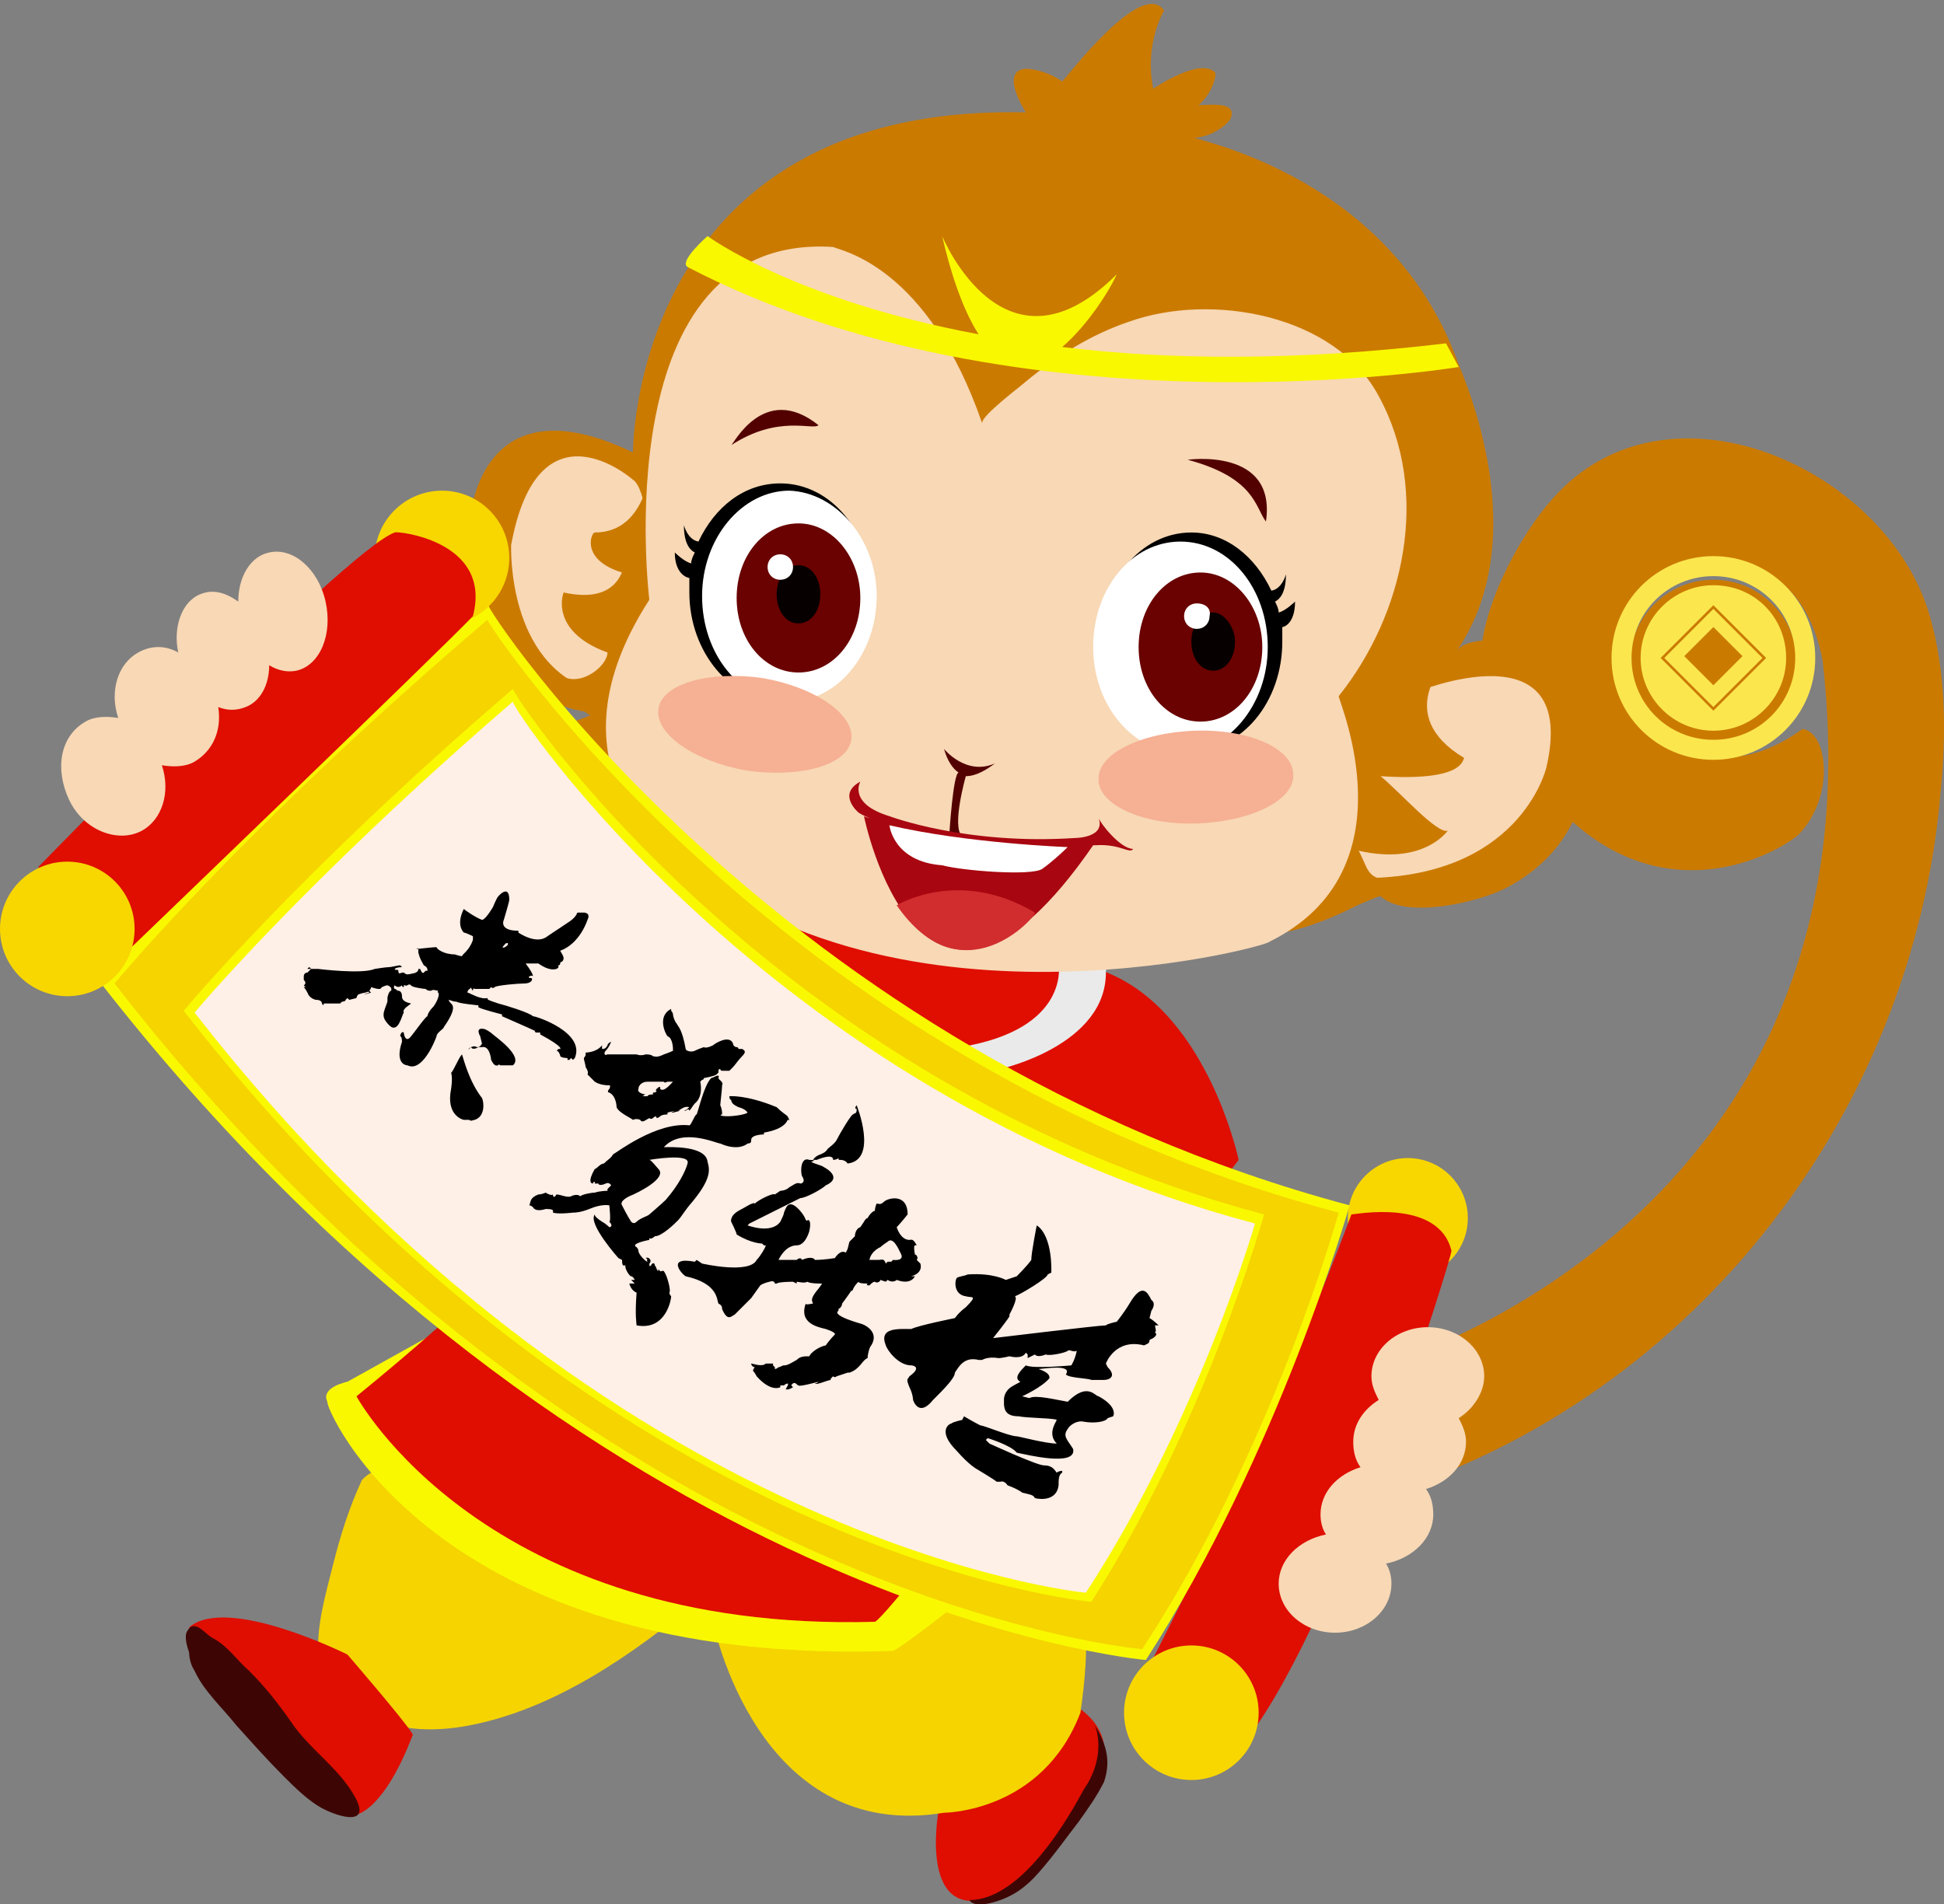 <?xml version="1.0" encoding="utf-8"?>
<!-- Generator: Adobe Illustrator 17.0.0, SVG Export Plug-In . SVG Version: 6.00 Build 0)  -->
<!DOCTYPE svg PUBLIC "-//W3C//DTD SVG 1.1//EN" "http://www.w3.org/Graphics/SVG/1.1/DTD/svg11.dtd">
<svg version="1.1" id="图层_1" xmlns="http://www.w3.org/2000/svg" xmlns:xlink="http://www.w3.org/1999/xlink" x="0px" y="0px"
	 width="336.395px" height="329.599px" viewBox="0 0 336.395 329.599" enable-background="new 0 0 336.395 329.599"
	 xml:space="preserve">
<rect x="0" y="0" width="336.395" height="329.599" fill="#808080" stroke="none"/>
<circle id="XMLID_73_" fill="#CB7A00" cx="296.488" cy="114.821" r="14.478"/>
<path id="XMLID_4_" fill="#CB7A00" d="M257.459,121.116c-4.721-10.072,4.721-27.697,11.331-34.936
	c19.829-22.347,57.913-5.036,65.152,20.458c2.833,9.757,2.833,20.458,1.888,30.215c-4.721,56.968-44.379,107.012-99.459,122.75
	c2.833-23.291,2.833-23.291,2.833-23.291s87.498-24.55,76.168-122.12c-1.259-6.295-5.98-22.661-28.956-14.163
	c-2.833,2.833-14.163,16.367,0,26.753c0.944,0.629,11.331,9.757,25.494-0.629c4.406,0.629,5.665,11.645-0.629,18.255
	C306.245,148.813,277.288,163.921,257.459,121.116z"/>
<path id="XMLID_72_" fill="#FBE64E" d="M296.488,96.251c-9.757,0-17.626,7.869-17.626,17.626s7.869,17.626,17.626,17.626
	s17.626-7.869,17.626-17.626S306.245,96.251,296.488,96.251z M296.488,128.04c-7.869,0-14.163-6.295-14.163-14.163
	s6.295-14.163,14.163-14.163s14.163,6.295,14.163,14.163S304.356,128.04,296.488,128.04z M296.488,105.379l-8.498,8.498l8.498,8.498
	l8.498-8.498L296.488,105.379z M291.452,113.562l5.036-5.036l5.036,5.036l-5.036,5.036L291.452,113.562z M296.488,101.287
	c-6.924,0-12.59,5.665-12.59,12.59s5.665,12.59,12.59,12.59c6.924,0,12.59-5.665,12.59-12.59S303.727,101.287,296.488,101.287z
	 M296.488,123.004l-9.128-9.128l9.128-9.128l9.128,9.128L296.488,123.004z"/>
<path id="XMLID_84_" fill="#DF0E00" d="M162.407,313.424c0,0-3.777,20.458,10.387,14.478c1.259-0.944,28.642-21.402,14.163-32.104
	C180.977,299.26,162.407,313.424,162.407,313.424z"/>
<path id="XMLID_86_" fill="#3D0605" d="M189.475,298.631c0,0,2.203,5.036-1.888,11.016c-0.315,0.315-9.442,19.199-19.829,19.199
	c0.63,1.259,3.462,0.629,4.406,0.315c3.147-0.944,5.351-2.518,7.554-5.036c2.518-2.833,4.721-5.98,6.924-8.813
	c1.574-2.203,3.147-4.406,4.406-6.924C192.308,304.611,191.364,301.778,189.475,298.631z"/>
<path id="XMLID_80_" fill="#F5D400" d="M62.634,256.14c-2.203,4.721-3.777,9.757-5.036,14.793
	c-1.259,5.036-2.833,10.387-2.518,15.422c0.315,4.721,2.833,7.239,6.924,9.757c5.98,3.462,12.59,3.777,19.199,2.518
	c14.793-2.833,28.327-12.275,39.658-21.717C108.271,265.268,71.761,246.383,62.634,256.14z"/>
<path id="XMLID_82_" fill="#F5D400" d="M123.379,280.69c0,0,7.554,38.399,39.972,33.048c0,0,16.996,0,23.606-17.311
	C190.105,275.025,189.79,240.718,123.379,280.69z"/>
<path id="XMLID_78_" fill="#F9F800" d="M60.116,239.144c0,0-4.721,0.944-3.462,3.462c-0.629,0.629,18.255,45.952,97.885,43.12
	c0.629,0,19.829-13.849,26.438-23.291c20.773-69.558,2.518-91.905,2.518-91.905L60.116,239.144z"/>
<path id="XMLID_77_" fill="#DF0E00" d="M119.917,154.164c0,0,20.773,23.291-58.227,87.498c0,0,22.032,40.917,89.702,39.028
	c2.833-0.944,62.949-79.945,62.949-79.945s-5.665-27.068-24.55-33.048C170.276,159.829,141.319,148.498,119.917,154.164z"/>
<path id="XMLID_76_" fill="#DF0E00" d="M61.69,314.053c0,0,4.721-0.629,9.757-13.849c-1.259-2.203-11.331-13.849-11.331-13.849
	s-20.773-10.387-27.383-4.721C33.048,282.264,57.283,311.85,61.69,314.053z"/>
<path id="XMLID_85_" fill="#3D0605" d="M33.677,289.188c-0.629-0.944-0.944-2.203-0.944-3.147c-0.315-0.944-0.944-2.833-0.315-3.777
	c1.259-2.203,3.147,0.629,4.406,1.259c2.518,1.259,4.406,4.092,6.295,5.665c2.833,2.833,5.036,5.665,7.239,8.813
	c3.147,4.721,8.183,7.869,11.016,12.904c2.833,5.036-2.203,3.777-5.351,2.203c-2.518-1.259-5.036-3.777-6.924-5.665
	c-2.833-2.833-5.351-5.665-8.183-8.813C38.399,295.483,35.251,292.651,33.677,289.188z"/>
<path id="XMLID_87_" fill="#EAEAEA" d="M183.18,166.753c0,0,2.203,11.331-16.996,14.478c4.092,3.147,6.924,3.777,6.924,3.777
	s18.57-4.092,18.255-16.996c0.629-1.574,0.629-1.574,0.629-1.574S183.495,163.291,183.18,166.753z"/>
<path id="XMLID_1_" fill="#CB7A00" d="M109.216,132.132c0,0-9.442,5.665-17.311-4.721c0,0,8.813-2.833,11.331-4.092
	c-3.462,0-22.032-2.203-22.032-32.418c0,0,0.944-25.809,28.327-12.59c0,0-0.315-60.431,67.984-58.857c0,0-4.721-7.239,0-7.554
	c0,0,3.147,0,6.295,2.203c0.944-0.944,13.849-17.94,17.626-12.275c0,0-3.462,5.665-1.888,13.534
	c0.944-0.629,8.183-5.351,10.701-2.833c0.315,0.315-0.315,3.462-2.833,5.665c1.888,0,6.295-0.629,5.665,1.888
	c0,0.944-2.833,3.462-6.295,3.777c0.944,0.629,33.677,6.924,45.323,38.399c0,0.629,14.163,29.586,0,50.359
	c2.518-3.462,15.108-1.259,17.94,0.629c9.128,6.295,5.98,22.661,1.259,30.53c-2.518,4.406-6.61,7.869-11.016,10.072
	s-16.996,5.351-21.402,1.259c-0.315-0.315-14.793,6.924-22.347,7.239C215.599,162.662,118.028,179.658,109.216,132.132z"/>
<path id="XMLID_13_" fill="#F8D8B5" d="M113.307,119.542c0,0-9.128,0.629-10.701,0c-14.793-4.721-14.163-24.55-14.163-25.179
	c4.721-25.809,21.088-11.331,21.088-11.331C113.937,85.865,113.307,119.542,113.307,119.542z M244.87,119.857
	c-15.422,5.665-12.59,31.16-12.59,31.16s0,0,2.203,0.944c28.642,0.629,33.048-19.199,33.048-18.885
	C273.511,107.897,244.87,119.857,244.87,119.857z"/>
<path id="XMLID_2_" fill="#CB7A00" d="M112.678,79.57c10.387,15.108,2.833,45.323-5.036,45.638
	c-7.869,0.315-10.387-7.554-10.387-8.183c3.462,1.888,7.869-1.888,7.869-4.092c-10.387-3.777-7.554-10.701-7.554-10.387
	c8.498,1.888,9.757-3.147,10.072-3.462c-7.239-2.203-5.351-6.924-4.721-6.924C112.363,92.159,112.678,79.57,112.678,79.57z
	 M253.368,131.188c-12.59-7.554-2.833-16.996-2.833-16.996c-29.586-6.295-29.271,8.813-34.307,47.526
	c8.498,0.944,20.773-5.665,26.438-9.757c-6.295,0.944-5.665-1.259-7.554-4.721c9.757,2.203,14.163-1.888,15.422-3.462
	c-1.888,0.629-8.498-6.924-11.645-9.442C253.368,135.279,253.053,131.502,253.368,131.188z"/>
<path id="XMLID_3_" fill="#F8D8B5" d="M112.363,103.805c0,0-7.869-63.578,31.789-61.06c1.259,0.629,16.367,3.147,25.809,30.53
	c-0.315-1.259,6.924-6.61,7.554-7.239c5.351-4.406,11.331-8.183,17.94-10.387c14.163-5.036,35.566-1.259,43.12,12.904
	c9.128,16.681,4.406,37.769-6.924,51.933c0,0.944,12.904,30.215-11.96,42.49c-0.315,0.944-70.502,19.514-107.957-19.514
	C112.048,143.463,95.682,129.614,112.363,103.805z"/>
<path id="XMLID_83_" fill="#530100" d="M141.634,73.59c-0.944,0.944-6.924-1.888-15.108,3.462
	C126.841,77.052,132.192,66.036,141.634,73.59z M205.527,79.57c11.645,3.147,11.645,8.183,13.534,10.701
	C220.949,77.367,205.527,79.57,205.527,79.57z"/>
<path id="XMLID_11_" d="M150.762,102.546c0,10.387-7.239,18.885-15.737,18.885s-15.737-8.498-15.737-18.885c0-0.944,0-1.574,0-2.518
	c-0.315,0-2.518-0.629-2.518-4.406c0,0,1.574,1.574,2.833,1.888c0-0.629,0.315-1.259,0.629-1.888
	c-0.629-0.315-1.888-1.259-1.888-4.721c0,0,0.629,2.518,2.518,2.833c2.833-5.98,7.869-10.072,14.163-10.072
	C143.837,83.661,150.762,92.159,150.762,102.546z M224.097,104.12c0,0-1.574,1.574-2.833,1.888c0-0.629-0.315-1.259-0.629-1.888
	c0.629-0.315,1.888-1.259,1.888-4.721c0,0-0.629,2.518-2.518,2.833c-2.833-5.98-7.869-10.072-13.849-10.072
	c-8.813,0-15.737,8.498-15.737,18.885s6.924,18.885,15.737,18.885c8.813,0,15.737-8.498,15.737-18.885c0-0.944,0-1.574,0-2.518
	C222.208,108.526,224.097,107.897,224.097,104.12z"/>
<path id="XMLID_9_" fill="#FFFFFF" d="M151.706,103.175c0,10.072-6.924,18.255-15.108,18.255c-8.498,0-15.108-8.183-15.108-18.255
	s6.924-18.255,15.108-18.255C144.782,85.235,151.706,93.418,151.706,103.175z M204.268,93.733c-8.498,0-15.108,8.183-15.108,18.255
	s6.924,18.255,15.108,18.255s15.108-8.183,15.108-18.255S212.766,93.733,204.268,93.733z"/>
<path id="XMLID_12_" fill="#690200" d="M148.873,103.49c0,7.239-4.721,12.904-10.701,12.904s-10.701-5.665-10.701-12.904
	c0-7.239,4.721-12.904,10.701-12.904S148.873,96.566,148.873,103.49z M207.73,99.084c-5.98,0-10.701,5.665-10.701,12.904
	c0,7.239,4.721,12.904,10.701,12.904s10.701-5.665,10.701-12.904C218.431,105.064,213.71,99.084,207.73,99.084z"/>
<path id="XMLID_20_" fill="#F6B093" d="M147.3,128.04c-0.63,4.406-8.813,6.61-17.94,5.351c-9.128-1.574-16.052-6.295-15.422-10.701
	c0.629-4.406,8.813-6.61,17.94-5.351C141.005,118.913,147.929,123.634,147.3,128.04z M206.786,126.466
	c-9.442,0.315-16.996,4.092-16.681,8.498c0,4.406,7.869,7.869,16.996,7.554c9.442-0.315,16.996-4.092,16.681-8.498
	C223.782,129.614,216.228,126.152,206.786,126.466z"/>
<path id="XMLID_134_" fill="#530100" d="M167.128,134.335L167.128,134.335c0,0-2.518,8.813-0.63,10.387
	c-1.574,0.944-2.203,0.629-2.203,0.629v-1.259c0,0,0.629-10.072,1.574-10.387l0,0c-0.944-0.629-1.888-1.888-2.518-4.092
	c0,0,3.777,4.721,8.813,2.518C170.905,133.076,169.017,134.335,167.128,134.335z"/>
<path id="XMLID_5_" fill="#A80610" d="M196.085,146.925c-0.629,0.944-2.203-0.944-6.61-0.63c0,0-0.315,0-0.629,0
	c0.315,0,0.315,0,0.315,0c-29.901,43.434-39.658-5.036-39.658-5.036c0.63,0.315,1.259,0.315,1.888,0.629
	c-0.944-0.315-1.888-0.629-2.833-1.259c0,0-3.777-3.147,0.315-5.351c0,0-2.203,3.777,5.036,5.98c0,0,13.219,5.036,32.104,3.777
	c0,0,5.351,0,4.092-3.462C190.419,142.518,193.881,146.925,196.085,146.925z"/>
<path id="XMLID_133_" fill="#FFFFFF" d="M184.754,146.61c0,0-2.203,2.203-4.406,3.777c-1.888,1.259-13.849,0.315-17.311-0.629
	c-8.498-0.629-9.128-6.924-9.128-6.924C167.443,145.98,184.754,146.61,184.754,146.61z"/>
<path id="XMLID_132_" fill="#D12D2E" d="M155.168,156.682c0,0,10.701-6.61,23.92,1.259
	C179.403,158.57,166.499,173.048,155.168,156.682z"/>
<circle id="XMLID_32_" fill="#F8D600" cx="243.611" cy="210.817" r="10.387"/>
<path id="XMLID_28_" fill="#DF0E00" d="M199.547,286.985c0,0,19.829-38.084,34.307-76.797c0.629,0,15.108-2.833,17.311,6.295
	c0,1.259-18.885,62.634-35.251,84.351C215.599,301.463,199.547,286.985,199.547,286.985z"/>
<circle id="XMLID_31_" fill="#F8D600" cx="206.156" cy="296.427" r="11.645"/>
<path id="XMLID_34_" fill="#F9F800" d="M16.996,169.586c0,0,23.92-28.012,67.355-65.152c-0.629,0.629,50.044,77.741,149.188,104.18
	c0,0-12.275,43.12-35.251,78.686C197.973,287.3,101.977,278.802,16.996,169.586z"/>
<path id="XMLID_35_" fill="#F5D400" d="M19.829,170.216c0,0,22.032-26.753,64.522-62.949c-0.315,0.315,49.729,76.797,147.3,102.606
	c0,0-11.331,40.917-33.992,75.538C197.029,285.411,102.921,277.228,19.829,170.216z"/>
<path id="XMLID_36_" fill="#F9F800" d="M31.789,174.937c0,0,19.514-23.606,56.968-55.709c-0.315,0.629,43.749,67.984,129.989,90.961
	c0,0-10.072,36.195-29.901,67.04C188.531,277.228,105.439,269.674,31.789,174.937z"/>
<path id="XMLID_37_" fill="#FEEFE7" d="M33.677,175.252c0,0,18.57-22.347,55.08-53.821c-0.629,0.629,44.064,67.984,128.415,90.331
	c0,0-9.757,33.992-29.271,63.893C187.272,275.654,105.439,267.471,33.677,175.252z"/>
<path id="XMLID_75_" fill="#F8D8B5" d="M252.424,245.439c0.629,1.259,1.259,2.518,1.259,4.092c0,3.777-2.833,6.924-6.924,8.183
	c0.944,1.259,1.259,2.833,1.259,4.406c0,4.092-3.462,7.554-8.183,8.498c0.629,0.944,0.944,2.203,0.944,3.462
	c0,4.721-4.406,8.498-9.757,8.498s-9.757-3.777-9.757-8.498c0-4.092,3.462-7.554,8.183-8.498c-0.629-0.944-0.944-2.203-0.944-3.462
	c0-3.777,2.833-6.924,6.924-8.183c-0.944-1.259-1.259-2.833-1.259-4.406c0-3.147,1.888-5.665,4.406-7.239
	c-0.629-1.259-1.259-2.518-1.259-4.092c0-4.721,4.406-8.498,9.757-8.498s9.757,3.777,9.757,8.498
	C256.83,241.033,254.942,243.865,252.424,245.439z"/>
<path id="XMLID_6_" fill="#F9F800" d="M252.424,63.518c0,0-76.168,12.59-133.451-17.311c-1.574-0.944,3.462-5.351,3.462-5.351
	s14.793,11.016,46.897,16.996c-2.203-3.462-4.406-8.813-6.295-16.996c0,0,10.701,26.124,30.215,6.61
	c-1.259,2.833-5.036,8.813-9.442,12.59c17.94,2.203,39.972,2.518,66.411-0.629C252.424,63.518,252.424,63.518,252.424,63.518z"/>
<path id="XMLID_10_" fill="#070000" d="M141.949,102.861c0,2.833-1.574,5.036-3.777,5.036s-3.777-2.203-3.777-5.036
	s1.574-5.036,3.777-5.036S141.949,100.028,141.949,102.861z M209.933,106.008c-2.203,0-3.777,2.203-3.777,5.036
	s1.574,5.036,3.777,5.036c2.203,0,3.777-2.203,3.777-5.036C213.71,108.526,211.822,106.008,209.933,106.008z"/>
<path id="XMLID_17_" fill="#FFFFFF" d="M137.228,98.14c0,1.259-0.944,2.203-2.203,2.203c-1.259,0-2.203-0.944-2.203-2.203
	s0.944-2.203,2.203-2.203C136.284,95.936,137.228,96.881,137.228,98.14z M207.101,104.434c-1.259,0-2.203,0.944-2.203,2.203
	c0,1.259,0.944,2.203,2.203,2.203s2.203-0.944,2.203-2.203C209.619,105.379,208.674,104.434,207.101,104.434z"/>
<circle id="XMLID_29_" fill="#F8D600" cx="76.482" cy="96.566" r="11.645"/>
<path id="XMLID_26_" fill="#DF0E00" d="M6.61,150.072c0,0,53.506-55.08,61.69-57.913c0-0.315,16.996,1.259,13.534,14.478
	c-5.036,5.351-62.004,60.116-62.004,60.116L6.61,150.072z"/>
<circle id="XMLID_27_" fill="#F8D600" cx="11.645" cy="160.773" r="11.645"/>
<path id="XMLID_74_" fill="#F8D8B5" d="M51.303,116.08c-1.574,0.315-3.147,0-4.721-0.944c0,3.462-1.574,6.295-4.092,7.239
	c-1.574,0.629-3.147,0.629-4.721,0c0.629,4.092-0.944,7.554-4.092,9.442c-1.574,0.944-3.777,0.944-5.665,0.629
	c1.574,4.721,0,9.442-3.462,11.331c-4.092,2.203-10.072,0-12.59-5.351c-2.518-5.351-1.574-11.016,2.833-13.534
	c1.574-0.944,3.777-0.944,5.665-0.629c-1.574-4.721,0-9.442,3.462-11.331c2.203-1.259,4.721-1.259,6.924,0
	c-0.944-4.406,0.629-8.813,3.777-10.072c2.203-0.944,4.406-0.315,6.61,1.259c0-4.406,2.203-7.869,5.351-8.498
	c4.092-0.944,8.498,2.833,9.757,8.498C57.598,109.785,55.395,115.136,51.303,116.08z"/>
<path id="XMLID_7_" d="M92.22,175.881c-0.629-0.629-4.721-1.888-5.98-2.203c-1.888-0.629-1.888-0.629-1.888-0.944
	c-1.259,0.315-3.147-0.944-3.462-0.944c0-0.629,0.629-0.629,0.629-0.944c0,0.315,0.315,0.629,0.315,0.629
	c0-0.629,0.315-0.315,0.315-0.315s0.315,0,0.629,0c0.315,0,1.888,0,1.888,0l0.315-0.315c0.315,0.315,0.629,0,0.629,0
	c0.315-0.315,4.092-0.629,5.036-0.629c1.574,0,1.574-0.944,1.259-0.944c-0.944,0,0-0.629,0.315-0.315
	c0-0.315-0.315-0.944-1.259-2.203h2.203c2.203,1.574,3.462,0.944,3.462,0.629v-0.315c0.315,0,0.315-0.315,0.315-0.315
	c0-0.315,0.315-0.315,0.315-0.315c0.629-0.629,0-1.259-0.315-1.888c3.462-1.259,4.721-5.351,4.721-5.351
	c0.629-1.259-0.629-1.259-0.629-1.259s0,0-0.944,0c-0.315,0-0.315,0.315-0.315,0.315s-0.315,0.629-1.259,1.259l-3.777,2.518
	c-1.888,1.574-5.036-0.629-5.036-0.629s0,0,0-0.315c-3.462,0-2.518-1.888-2.518-1.888s0.944-3.147,0.944-3.462
	c0-2.833-1.888-0.629-1.888-0.629c-0.315,0.315-0.944,1.888-0.944,1.888c-0.944,1.574-1.574,2.203-1.888,2.203
	c-0.944-0.315-2.833-1.574-3.147-1.888c-1.259,2.518-0.315,3.777,0,4.092c0.315,0,1.574,0.629,1.574,0.629s0,0.315,0,0.629
	c-0.629,1.888-1.888,2.518-1.888,2.833c-0.315,0-1.259-0.315-1.259-0.315c-1.888,0-3.147-0.944-3.147-1.259
	c-0.629,0-3.147,0.315-3.462,0.315c0.315-0.315,0.315,0,0.315,0.315v0.315c0.315,1.259,0.629,1.574,0.944,2.203
	c0.629,0.315,0.629,0.629,0.629,0.944c-0.629,0-0.629,0-0.629,0s0,0,0.315,0l-0.315,0.315c-0.315,0.315-0.629-0.629-0.629-0.629
	s0,0-0.315,0c0,0.629-0.629,0.629-0.629,0.629h0.315l0,0c0,0-1.259,0.315-1.574,0.315c0,0-0.315,0-0.629-0.315
	c-0.315,0-0.315,0-0.315,0c-0.629,0.315-0.629,0-0.629-0.315s-0.629,0-0.629-0.315c0.315-0.315,1.259-0.315,1.259-0.315
	s0,0-0.315-0.315c-0.315,0-1.574,0.315-1.888,0.315c-0.629,0-2.518,0.315-2.518,0.315l0,0c-2.203,0.944-9.757,0-9.757,0l0,0h-1.259
	c-0.315-0.629-0.629,0-0.629,0h0.629c0,0-0.315,0.315-0.629,0.629c-0.629,0-0.629,0.63-0.629,0.63c0,0.629,0,0.629,0,0.629
	c0.629,0.629,0,0.944,0,0.944l0.315,0.315c0,0,0,0-0.315,0c0.315,0.315,0.629,0.944,0.629,0.944
	c0.315,0.944,1.259,1.259,1.574,1.259c0.629,0,0.944,0.315,0.944,0.629c0.315,0.629,0.315,0,0.315,0s2.518,0,2.833,0
	c0,0,0,0,0.315-0.315c0,0,0.629,0,0.629-0.315l0.315-0.315l0.315,0.315l1.259-0.315c0-0.315,0.315-0.629,0.315-0.629
	s0.944-0.315,1.259-0.315c0.629-0.315,0.629,0,0.629,0l-0.944,0.315l0,0c0.315,0,1.259-0.315,1.259-0.315l-0.315-0.315
	c0,0,0.315-0.315,0.315-0.629c0,0,0.944,0.315,1.259,0.315h0.315l0.315-0.315l0,0c0,0,0.629-0.315,0.944-0.315
	c0.944,0.315,0.629,0.944,0.629,0.944c-0.315,0-0.629,0.944-0.629,1.259v0.629c-0.629,1.888-1.259,2.518,0.315,4.092
	c1.574,1.574,2.203-1.888,2.518-2.203c-0.315-0.63,0.944-1.259,1.259-1.574c-1.574-0.315-1.574-0.944-1.574-1.259
	c0-0.63-0.315-0.944-0.629-0.944s-0.315-0.315-0.629-0.315c-0.315-0.315,0-0.629,0-0.629c0.629,0.629,1.259,0,1.259,0l0,0
	c0,0.315,0.315,0.315,0.315,0.315v-0.315c0,0,0,0,0.315,0c0,0.315,0,0,0.315,0c0.315-0.315,0.629,0,0.629,0
	c0,0.315,2.203,0.629,2.518,0.629c0.315,0.315,0.629,0.315,0.944,0.315c0.315-0.315,0.944,0,1.259,0c-0.315,0.315,0,0.315,0,0.315
	c0.315,0.63-0.629,2.203-0.944,2.518c-0.629,0.629-0.944,1.259-0.944,1.574c-0.315,0-2.518,3.147-2.833,3.462
	c-0.944,1.259-1.259-0.315-1.259-0.629c-0.315-0.315-0.629,0.315-0.629,0.629c0.315,0,0.315,0.944,0.315,0.944
	c-1.259,3.777,0.629,4.092,0.944,4.092c2.518,1.259,4.721-4.092,5.036-5.036c0-0.629,1.259-1.259,1.259-1.574
	c2.203-3.147,1.574-3.777,1.259-4.092c-0.629-0.629-0.315-0.629-0.315-0.629s0.629,0.315,1.259,0.315
	c0.315,0.315,3.777,0.629,3.777,0.629s0,0,0,0.315c0.315,0.315,4.092,1.259,4.092,1.259v0.315c0,0,5.036,2.203,5.665,2.518
	c0,0.315,0.315,0.315,0.315,0.315h0.629v0.315c4.092,2.203,3.462,2.518,3.462,2.518h-0.315c0,0,0,0-0.315,0.315
	c0.315,0,0.629,0.629,0.629,0.944c0.315,0.315,1.259,0.315,1.259,0.315v0.315h0.315l0.315-0.315l0.315,0.315c0,0,0,0,0.315-0.315
	C101.347,178.714,92.849,175.881,92.22,175.881z M87.498,163.291c0,0,0.629-0.315,0.315,0.315c0,0-0.629,0.629-0.944,0.315
	C86.869,164.236,86.869,163.921,87.498,163.291z M81.518,181.232c0,0,0.629-0.315,0.944,0c0.315,0,0.629,0,0.944-0.629l-0.315-1.259
	c0,0-0.944-1.574,0.629-1.259c0.315,0,1.259,0.629,1.574,0.944s5.351,3.777,3.462,5.351c-0.315,0-2.203,0-2.203,0
	s-0.315-0.315-0.315,0c-0.315,0-0.629,0.315-1.259-0.944c0-0.315-0.315-2.518-1.574-2.203c-0.315,0-0.629,0-0.629,0
	S81.833,181.861,81.518,181.232C80.889,181.861,80.889,181.546,81.518,181.232z M82.148,193.821c-0.315,0-0.629,0.315-0.944,0
	c-0.315,0-0.944,0-0.944,0s-3.147-0.629-2.203-5.351c0,0,0.315-1.888,0-2.833c0,0,0,0.315,0.944-1.574
	c0.315-0.629,0.629-1.259,0.944-1.574c0.315,0.944,1.259,4.721,3.462,7.554C83.722,190.674,84.036,193.192,82.148,193.821z
	 M109.53,193.821c0.629-0.315,1.259,0,1.259,0c0.315,0.629,0.944,0,1.574-0.315c0.315,0.315,0.629,0,0.629,0
	c0.629-0.629,0.629,0,0.629,0s0.315,0,0.629-0.315c0.315-0.315,1.259-0.315,1.259-0.315v-0.315l1.259-0.315l-0.629,0.315
	c0,0,0,0,0.315,0l1.259-0.315l0,0c0,0,0,0-0.315,0c1.259-0.944,1.574-0.629,1.888-0.629c-0.629,0.629-0.944,0.629-0.944,0.629h0.315
	c0.315-0.315,0.629-0.315,0.629,0c0.315-0.315,0.629-0.944,0.944-1.259c1.574-1.259,0.944-3.777,0.944-3.777l0.315-0.315l0,0l0,0
	c0.315,0,0.315-0.315,0.315-0.315s1.888-0.315,2.203-0.629l0.315-0.315c0,0,0,0,0-0.315s0.315-0.315,0.315-0.315
	c0,0.315,0.315,0.315,0.315,0.315h1.259c0,0,0,0,0.629-0.629c0.315-0.315,0.944-1.259,1.574-1.888c0.63-0.629,0.63-0.944,0-1.259
	c0,0-0.315,0-0.629,0c0,0,0-0.315-0.315-0.315c-0.315,0-0.629-0.315-0.629-0.63c-0.629-1.574-3.147,0-3.462,0.315
	c-1.259,0.629-1.574,0.315-1.574,0.315s-0.944,0.315-1.574,0.629c-0.629,0.315-1.574,0-1.574-0.315
	c-0.629-3.462-1.259-3.777-1.574-4.406c-0.315-0.315-0.629-1.259-0.629-1.574c0-0.315-0.315-0.629-0.315-0.629s0,0,0-0.315
	c-2.518,1.259-0.944,4.406-0.629,4.721c0.944,0.315,0.944,2.203,0.944,2.203l0,0c0,0,0,0,0,0.315
	c-0.629,0.315-1.574,0.629-1.574,0.629l0,0c-1.259,0.629-1.574,0.315-1.888,0.315c-0.315-0.315-0.944-0.315-1.259-0.315
	c-0.944,0.315-1.574,0-1.574,0h-2.203h-0.315c0,0-2.203,0-2.518,0c-0.629,0.315-0.629-0.315-0.315-0.629
	c0.629-0.629,0.944-1.574,0.944-1.574s-0.629,0.315-0.629,0.629c-0.315,0.629-0.629,0.629-0.944,0.629c0-0.315,0-0.629,0-0.629
	c-0.944,1.259-2.833,1.259-2.833,1.259s0,0,0,0.315s-0.315,0.629-0.315,0.629c0,0.315,0.315,1.259,0.315,1.574
	c0.629,0.944,0.315,1.259,0.315,1.259l0.944,0.944c0,0,0,0,0.315,0.315c0.944,0.629,2.203,0.629,2.518,0.629
	c0.315,0,0,0.629,0,0.629c-0.315,0.315-0.315,0.629,0,0.629c1.259,0.629,1.259,2.518,1.259,2.518
	C107.012,192.562,109.216,193.507,109.53,193.821z M112.048,187.212c0.629,0,2.833,0,2.833,0s0,0.315,0.629,0
	c0.315,0,0.629,0,0.944,0c-0.315,0.315-1.574,1.888-2.203,1.259c0-0.315,0-0.629-0.629,0c0,0-0.315,0.315,0,0.315
	c0,0,0,0.315-0.629,0.315c0,0.315,0,0.315,0,0.315s-0.944,0-0.944,0.315c0,0-0.629,0-0.944,0c0.315,0,0.315-0.315,0.629-0.315
	c-0.315,0-1.574-0.315-1.259-0.944C110.475,187.841,111.104,187.212,112.048,187.212z M116.14,224.351c0,0-0.315-0.315-0.315-0.629
	c0.315-0.315-0.315-2.518-0.629-3.147c-0.315-0.629-0.315-0.629-0.629-0.629c-0.315,0.315-0.629-0.315-0.629-0.315s0,0,0,0.315
	c-0.315,0-0.315-0.629-0.629-0.944c0-0.629-0.629-0.315-0.629,0c-0.315,0.315-0.315,0-0.315-0.315
	c0.629-0.629-0.315-1.259-0.629-0.944c0.629,0.315,0,0,0.315,0.629c-0.315,0-1.574-1.259-1.574-1.888
	c0-0.315-0.315-0.629-0.315-0.629c-1.259-0.629,2.203-1.259,2.203-1.259s0,0,0-0.315c0.315,0.315,0.944-0.315,0.944-0.315l0,0
	c1.259,0,3.462-2.203,4.092-2.833c0.315-0.315,1.574-2.203,1.888-2.518c4.092-4.721,3.462-6.295,3.147-7.554
	c-0.315-2.833-6.61-2.518-7.554-2.518c3.147-3.462,9.128-0.629,9.757-0.629c2.833,1.259,4.406,0.315,4.721,0
	c0.629,0,0.629-0.315,0.629-0.629c0-0.944,2.203-0.944,2.203-0.944v-0.315l0,0c3.777-0.629,4.092-2.203,4.092-2.203h0.315
	c0,0,0,0-0.315-0.629c-0.315-0.315-0.944-0.629-1.888-1.574c-5.351-2.203-8.183-1.888-8.183-1.888s0,0.629,0.315,0.629
	c0,0.63,0.629,0.944,1.259,1.259c1.259,0.315,1.574,0.944,1.574,0.944c-0.315,0.315-2.203,0.63-3.462,0.63
	c-1.574,0-1.259-0.315-0.944-0.315c0-0.315,0-0.944-0.315-1.574c0-0.315,0.315-2.833,0.315-3.462
	c0.315-0.629-0.629-0.944-0.629-1.259c0.315-0.944-0.944,0-1.259,0c-1.259,1.259-2.203,5.665-2.518,6.295
	c-0.315,0-0.944,1.888-1.259,1.888c-5.665-0.629-12.59,4.721-13.219,5.036c-0.315,0.629-0.944,0.944-1.574,1.574
	c-0.629,0-1.259,0.944-1.574,0.944c-1.259,2.203-0.629,2.518-0.315,2.518c0-0.315,0.315-0.315,0.315-0.315v0.315
	c0,0,0.315,0,0.629,0c0,0.315,0.629,0.315,1.259,0c0.629-0.315,0.944,0.315,0.944,0.315l-0.629,0.629v0.315c0,0-1.259,0-2.203,0.315
	c-0.629,0-2.203,0.315-2.518,0.629c-0.315-0.315-0.944-0.315-1.574,0c-0.629,0.315-1.888-0.315-2.518-0.315
	c-0.629,0.944-0.629,0-0.629,0l0,0c-0.315,0.315-1.259-0.315-1.259-0.315s-0.629,0.315-1.259,0.315
	c-1.574,0.629-1.259,1.259-1.574,1.888c0,0,0.315,0,0.629,0.315c0.315,0.629,1.259,0.629,2.203,0.315
	c1.574,0,1.259,0.315,1.259,0.629c0.944,0.315,3.462,0,3.462,0l0,0c0.315,0,1.259,0,2.833-0.629
	c2.203-0.944,3.462-0.629,3.462-0.629s0.315,2.833,0,2.833c0.629,0.629,0.315,0.944,0,0.944c0,0-0.629-0.629-1.259-0.944
	c-0.944-0.629-1.259-0.944-1.259-1.259c-1.259,1.574,4.092,7.554,4.092,7.554s0,0,0.629,0.315c0,1.259,0.315,0.944,0.629,0.944
	c-0.315,0.315,0.629,1.888,0.944,1.888s0.629,0.629,0.629,0.629s0,0-0.629,0l0.629,0.629c-0.315,0-0.944,0-0.944,0
	c0.315,1.259,1.259,1.574,1.259,1.574c-0.315,4.092,0,5.351,0,5.665C115.196,230.331,116.14,224.981,116.14,224.351z
	 M115.196,207.67c-0.629,0.629-2.833,2.518-2.833,2.518c-0.315,0.315-1.574,0.629-2.203,1.259c-0.315,0.315-0.629,0.315-0.944,0
	c-0.629-0.944-1.574-2.833-1.574-2.833s-0.629-0.629,1.259-1.574c1.574-0.629,6.61-3.147,5.036-4.721
	c-0.315-0.315-1.259-1.574-1.574-1.574c0,0,7.239-1.259,6.61,0.629C118.658,202.634,117.399,205.152,115.196,207.67z
	 M148.244,191.303c0,0,3.777,9.442-1.574,10.072c0,0-0.315-0.629-1.259-0.629c-0.315,0-0.315,0-0.315-0.315
	c-0.315,0.315-0.944,0.315-0.944,0.315s0.315-1.259-2.833,0c-0.629,0-0.629,0-0.629,0s0.315-0.629,1.259-0.944
	c0,0,0.944-0.315,1.259-0.944c0.315-0.315,1.259-0.944,1.574-1.574c0.629-1.259,2.518-4.406,2.833-4.406
	c0.315-0.315,0.629,0,0.629-0.944C147.929,191.933,147.929,191.618,148.244,191.303z M146.985,237.571
	C146.67,237.885,146.67,237.885,146.985,237.571h-0.315l-1.888,0.629c0,0-0.315,0.315-0.629,0c-0.315,0.315-0.629,0.629-0.315,0.629
	c-0.629,0-2.518,0.944-2.833,0.629c0,0,0.315,0,0.629-0.315c0,0-3.462,0.944-3.462,0.629c-0.315,0-0.629-0.944-1.259,0
	c0.315,0.315,0.315,0.315,0.315,0.315s-0.944,0.629-1.259,0.315c0,0,0.629-0.944,0.315-0.944c0,0-0.315,0-0.629,0.315h-0.629
	c0,0.315,0,0.315,0,0.315s-1.574,0.944-4.092-1.888c0,0-0.315-0.629-0.629-0.944c0-0.315,0.315-0.629,0.315-0.629
	c-0.315,0-0.629-0.315-0.629-0.629c0.315,0,1.888,0.629,2.518,0c0.315,0,0.944,0,1.259,0c0,0.315,0,0.315,0,0.315l0.315,0.315v0.315
	c0,0,0.315,0,0.629-0.315c0.315,0,0.629-0.315,0.944-0.315c0.315,0,0.629,0,2.203-0.944c0.629-0.629,1.259-0.629,2.203-0.629
	c0-0.315,1.259-1.574,2.833-1.888c0.629-0.944,1.574-1.888,1.574-1.888s0.315-0.315-1.574-0.944
	c-1.259-0.315-4.721-0.944-3.462-4.406c0,0.315,0.944,0,1.259,0c-0.315-0.629-0.315-0.944,0.629-2.203
	c0.315-0.315,0.944-1.259,0.944-1.259c-0.315,0-0.315,0-0.315,0s-1.888,0-2.203-0.315c-0.629,0.315-1.574,0-1.888,0
	c0,0.315,0,0.315,0,0.315l-0.629-0.315c0,0-2.518,0-2.833,0.315c-0.315,0-0.315,0-0.315,0s0-0.629-0.944-0.315
	c-1.259,0.315-1.574,0.629-1.574,0.629l-1.574,2.203c0,0-2.203,2.203-2.833,2.833c-0.629,0.315-1.259,1.259-2.203-0.944
	c0-0.315,0-0.629-0.629-0.944c-0.315-0.629,0-3.462-5.665-4.721c-0.629-0.315-3.462-3.462,1.574-2.518
	c0.315-0.315,0.315-0.315,0.315-0.315l0.944,0.629c0,0,8.183,1.888,9.442-0.629c0.629-0.629,1.574-2.203,1.574-2.518
	c-0.315,0-0.315,0-0.315,0l-0.315-0.315c0,0-1.888,0-4.406-1.574c0-0.315-0.944-2.203-0.944-2.203s-0.315-0.944,1.259-1.888
	c1.259-0.629,2.518-1.574,2.833-1.259c0.629-0.629,3.147-1.888,3.462-1.574c0.944-0.629,0.944-0.629,0.944-0.629
	s0.944,0,1.574-0.629c0.629-0.315,1.259-0.944,1.888-0.629c0.315,0,0.944-0.315,0.315-1.259c-0.315-0.629-0.315-3.462,1.259-2.833
	c0,0,1.574,0,0.315,0.315c0.315,0.315,1.888,0.629,2.203,0.944c0.629,0.315,3.147,1.888,0.315,3.147
	c-0.629,0.629-3.462,2.203-4.406,2.203c-0.629,0.315-8.813,4.406-8.813,4.406l-0.315,0.315c0,0,4.092,1.574,5.665-0.629
	c0.315-0.629,0.629-1.259,0.629-1.574c0.315-0.629,0.629-2.518,2.518-0.629c0,0,0.944,0.944,1.259,1.888c0,0,0.315,0.315,0.315,0
	c0.315,0,0.629,0.315,0.315,1.888l0,0c0,0-0.629,2.518-2.203,2.518c-0.315,0-1.888,0-3.147,2.518c0.315,0,0.944,0,0.944,0
	c1.259,0,1.259,0,1.259,0h0.944c0,0,0.629-0.629,0.944,0c0.629-0.315,1.888-0.629,2.203,0c1.574,0,3.462-0.315,3.462-0.315
	s0.944-1.574,1.888-0.944c0.315-0.629,0.315-0.629,0.315-0.629l0.315-1.259l0.944-0.944c0,0,0-1.259,0.944-1.574
	c0.629-0.944,0.629-0.944,0.629-0.944s0.315-0.629,0.629-0.629c0.315-0.629,0.944-1.259,1.259-1.259c0,0,0-0.629,0.315-1.259
	c0.315,0,0.629,0.315,1.259-0.315c0.63-0.629,4.092-1.574,4.092,2.203c-1.259,1.574-1.888,2.203-1.888,2.203s0.63,2.203,2.203,2.203
	c0.315,0,0.63-0.315,1.259,0.944c-0.315,0-0.629-0.315-0.315,1.574c0.315,0,0.629,0.629,0.315,0.944c0,0,0.315,0.315,0.629,0.629
	c0,0,0.629,1.574-1.574,2.203c0.63,0,0.63,0,0.63,0s-0.63,1.574-3.147,0.629c0,0-0.629,0.629-1.574,0
	c-0.315,0.315-0.315,0.315-0.315,0.315l-0.944-0.315c0,0.315-0.63,0.629-0.944,0.315c-0.315,0-0.629,0.315-0.944,0.629
	c-0.315,0-0.629,0-0.315-0.315c-0.315,0-1.574,0-1.574-0.315c-0.315,0.315-0.63,0.629-0.944,1.259c0,0,0,0.315-0.315,0.315
	c-0.629,0.944-1.574,2.203-1.574,2.203s0,0.629-0.629,0.944v0.315c0,0-1.574,0.629,3.777,2.203c0.315,0,3.462,1.259,1.888,3.777
	c-0.315,0.315-0.629,1.574-0.629,2.203C149.188,235.367,148.873,236.941,146.985,237.571z M150.447,218.057c0.629,0,1.259,0,1.574,0
	c0.629,0,0.944-0.315,1.259,0.629c0.315-0.315,0.315-0.315,0.315-0.315h0.629c0.315-0.315,0.315-0.315,0.315-0.315
	s2.203,0.315,1.259-1.259c-0.315-0.629-1.259-2.833-2.203-1.888c-0.944,0.629-1.259,0.944-1.259,0.944h-0.315h0.315
	C152.335,215.853,150.762,216.483,150.447,218.057z M181.921,220.26c0,0,0,0-0.629,0.315c0,0.629-4.721,3.462-5.665,3.777
	c0.629,0.315-0.944,3.147-0.944,3.147s0,0,0,0.315c-0.315,0.629-2.833,3.777-2.833,3.777s18.255-2.203,19.514-2.203
	c0.315-0.315,1.888-0.629,1.888-0.629s1.259-1.574,2.203-3.147c2.203-3.777,3.147-1.888,3.777-0.629c0.944,0.629,0,1.888,0,1.888
	s0,0-0.315,1.259c0.629,0.315,1.574,1.259,1.574,1.259s0,0-0.629,0c0,0.315,0.315,0.944,0,1.259
	c0.629,0.315-0.315,0.944-0.315,0.944s0,0-0.629,0.315c0,0.629-0.315,0.629-0.944,0.944c-5.036-1.259-6.61,3.147-6.61,3.147
	s0,0,0.315,0.629c1.574,1.574,0.315,2.203-0.629,2.203c-0.629,0-1.574,0-2.203,0c-0.629-0.315-3.777-0.315-4.406-0.944
	c1.259-1.888-4.092-0.944-4.721-0.944c1.888,0.629,1.888,1.259,1.888,1.574c-1.259,1.574-4.721,3.147-4.721,3.147s0,0,1.259,0.315
	c0.944-0.629,4.721,0.315,6.61,0.629c3.462-3.462,4.721-0.944,5.351-0.944c3.462,1.888,2.518,3.462,2.518,3.462s0,0-0.944,0.315
	c-0.315,0.629-2.203,0.944-4.092,0.629c-1.259-0.315-2.518,0.629-2.833,1.259c-0.944,1.259,0,1.888,0.944,3.462
	c0.63,3.147-8.183,0.944-9.757,0.629c-0.944-1.259-5.036-2.518-5.036-2.518l-0.315,0.315l0.629,0.629c0,0,8.183,3.777,9.442,3.777
	c1.574,0,1.888,0.944,2.203,1.259c0.315-0.315,0.944-0.315,0.944-0.315s0,0,0,0.315c-0.629,0.315-0.629,1.259-0.629,2.203
	c-0.315,2.518-2.833,2.518-4.092,2.203c-0.315-0.629-0.944-0.629-2.203-0.944c-0.315-0.315-1.574-0.944-2.518-1.259
	c-0.63-0.944-1.259-0.629-1.259-0.629s0,0-0.629,0c-0.315-0.315-3.462-2.203-3.462-2.203s-1.259-0.629-3.462-3.147
	c-3.462-3.462-1.259-4.721-0.944-4.721c0.315-0.315,1.888-0.629,1.888-0.629l0.315-0.629c0,0,1.574,0.944,2.833,1.574
	c0.629,0,5.036,1.888,6.295,1.888c0.315,0,5.036,1.259,6.924,1.259c-1.574-1.574-0.315-3.462,0-4.092
	c-0.315-0.315-5.036-0.315-6.61-0.629c-2.833,0-2.518-1.888-2.518-3.147c0.315-1.888,1.888-2.203,2.833-2.833
	c-1.259-0.629,0-1.888,0.944-2.833c1.259,0.629,7.869,0,7.869,0s0.629-0.944,0.944-2.518c-0.629,0.315-1.259-0.315-1.574,0
	c-0.315,0.315-3.147,0.944-3.777,0.629c-1.574,0.629-1.888,0-1.888,0l-1.259,0.629v-0.629c0,0,0,0-0.315-0.315
	c-0.629,1.259-2.833,0.629-2.833,0.629s-1.259,0.315-1.888,0.315c-1.888-0.315-2.833,0.315-2.833,0.315s0,0-0.629,0
	c-2.518-0.629-3.462,1.259-4.092,2.203c0,0.944-1.888,2.833-3.777,4.721c-2.518,3.147-3.462,0-3.462,0s0-0.944-0.629-2.203
	c-0.63-1.574-0.315-1.259,0-1.888c2.203-1.574,0.629-1.888,0.315-1.888c-2.203,0-4.092-2.518-4.406-3.462
	c-1.259-3.147,2.203-2.833,4.406-2.833c1.259-0.629,7.554-1.888,7.554-1.888s0.629-0.944,1.888-1.888
	c2.203-2.203,0.944-1.574,0-1.888c-2.203-0.315-1.888-2.833-1.574-3.147c0.315-0.315,1.259-0.315,1.888-0.629
	c4.406-0.315,6.61,0.944,6.61,0.944l1.888-0.629c0,0,1.888-1.888,2.518-2.833c0-1.259,0.944-5.98,0.944-5.98
	C182.236,213.965,181.921,220.26,181.921,220.26z"/>
</svg>

